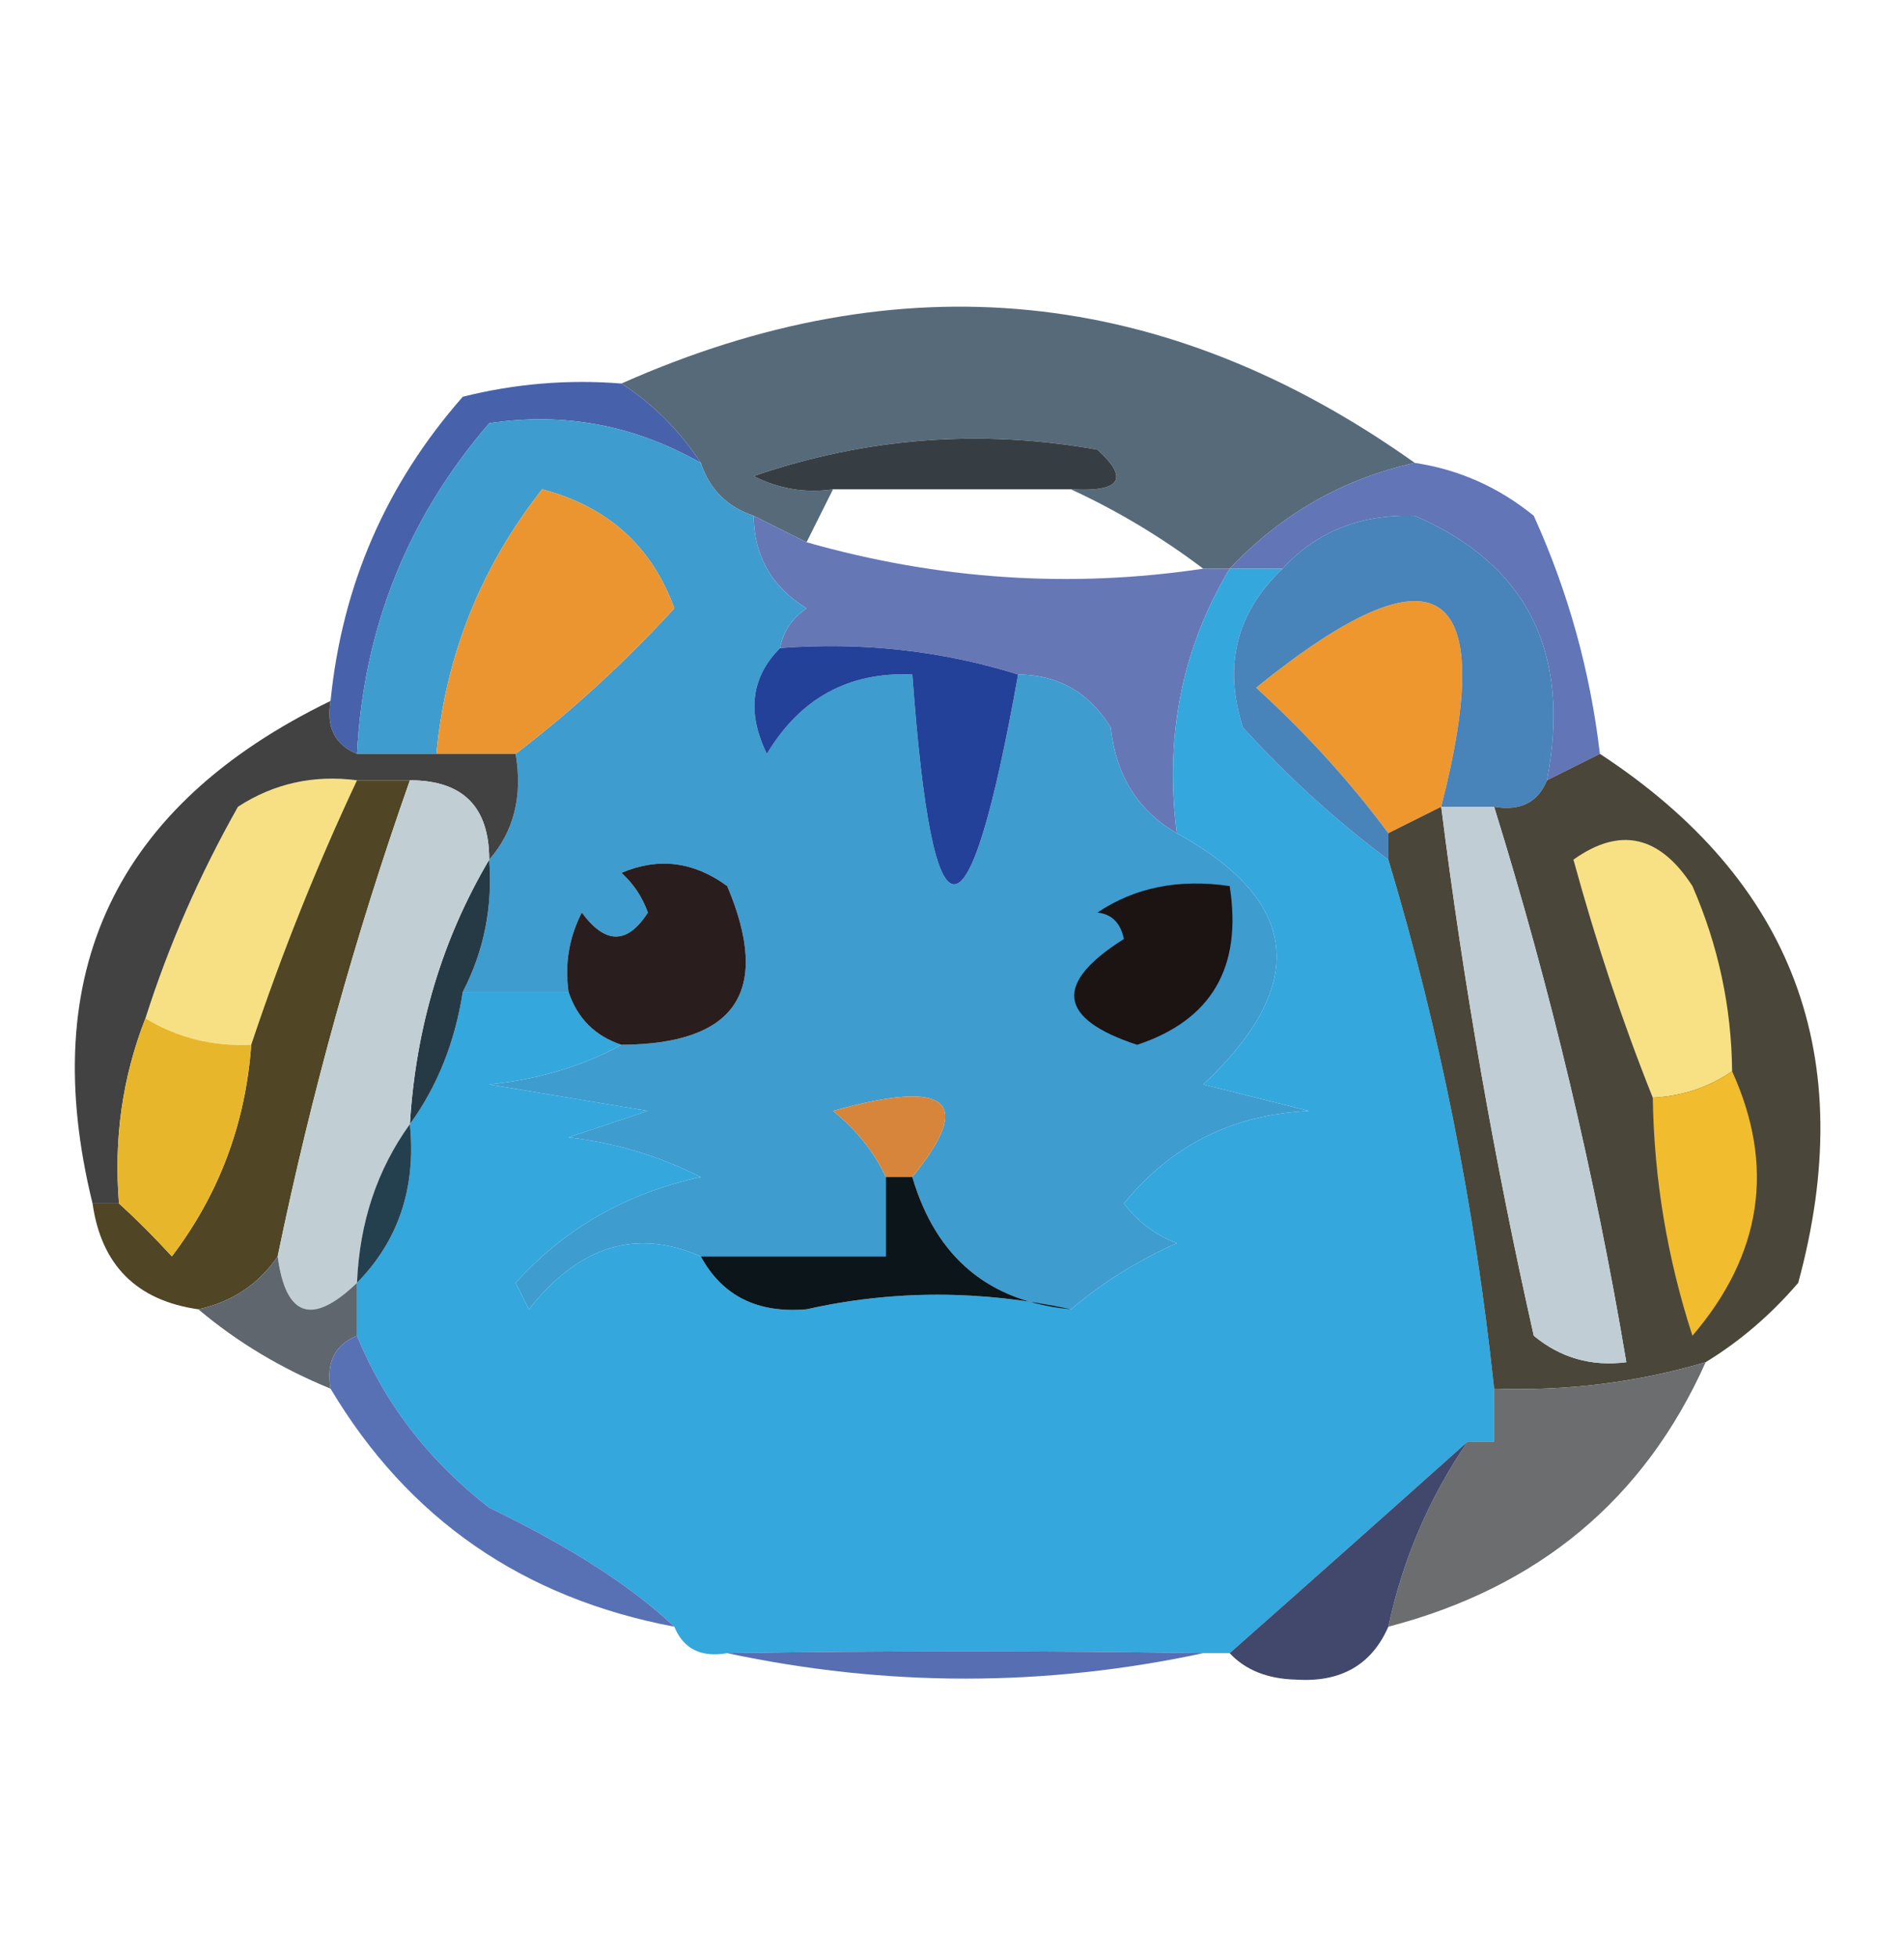 <?xml version="1.0" encoding="UTF-8"?>
<!DOCTYPE svg PUBLIC "-//W3C//DTD SVG 1.1//EN" "http://www.w3.org/Graphics/SVG/1.1/DTD/svg11.dtd">
<svg xmlns="http://www.w3.org/2000/svg" version="1.1" width="72px" height="74px" style="shape-rendering:geometricPrecision; text-rendering:geometricPrecision; image-rendering:optimizeQuality; fill-rule:evenodd; clip-rule:evenodd" xmlns:xlink="http://www.w3.org/1999/xlink">
<g><path style="opacity:1" fill="#566a7a" d="M 53.5,17.5 C 50.782,18.104 48.449,19.437 46.5,21.5C 46.167,21.5 45.833,21.5 45.5,21.5C 43.928,20.313 42.261,19.313 40.5,18.5C 42.379,18.607 42.712,18.107 41.5,17C 37.075,16.209 32.741,16.543 28.5,18C 29.448,18.483 30.448,18.649 31.5,18.5C 31.167,19.167 30.833,19.833 30.5,20.5C 29.833,20.167 29.167,19.833 28.5,19.5C 27.5,19.167 26.833,18.5 26.5,17.5C 25.694,16.272 24.694,15.272 23.5,14.5C 34.075,9.801 44.075,10.8 53.5,17.5 Z"/></g>
<g><path style="opacity:1" fill="#4762ab" d="M 23.5,14.5 C 24.694,15.272 25.694,16.272 26.5,17.5C 23.988,16.072 21.322,15.572 18.5,16C 15.414,19.585 13.747,23.752 13.5,28.5C 12.662,28.158 12.328,27.492 12.5,26.5C 12.936,22.128 14.603,18.294 17.5,15C 19.473,14.505 21.473,14.338 23.5,14.5 Z"/></g>
<g><path style="opacity:1" fill="#373e43" d="M 40.5,18.5 C 37.5,18.5 34.5,18.5 31.5,18.5C 30.448,18.649 29.448,18.483 28.5,18C 32.741,16.543 37.075,16.209 41.5,17C 42.712,18.107 42.379,18.607 40.5,18.5 Z"/></g>
<g><path style="opacity:0.996" fill="#6175b7" d="M 53.5,17.5 C 55.17,17.751 56.67,18.418 58,19.5C 59.302,22.375 60.135,25.375 60.5,28.5C 59.833,28.833 59.167,29.167 58.5,29.5C 59.42,24.672 57.754,21.338 53.5,19.5C 51.443,19.436 49.777,20.102 48.5,21.5C 47.833,21.5 47.167,21.5 46.5,21.5C 48.449,19.437 50.782,18.104 53.5,17.5 Z"/></g>
<g><path style="opacity:0.999" fill="#6677b6" d="M 28.5,19.5 C 29.167,19.833 29.833,20.167 30.5,20.5C 35.484,21.918 40.484,22.251 45.5,21.5C 45.833,21.5 46.167,21.5 46.5,21.5C 44.701,24.505 44.034,27.838 44.5,31.5C 43.034,30.653 42.2,29.32 42,27.5C 41.184,26.177 40.017,25.511 38.5,25.5C 35.608,24.598 32.608,24.264 29.5,24.5C 29.611,23.883 29.944,23.383 30.5,23C 29.177,22.184 28.511,21.017 28.5,19.5 Z"/></g>
<g><path style="opacity:1" fill="#3e9ccf" d="M 26.5,17.5 C 26.833,18.5 27.5,19.167 28.5,19.5C 28.511,21.017 29.177,22.184 30.5,23C 29.944,23.383 29.611,23.883 29.5,24.5C 28.402,25.601 28.235,26.934 29,28.5C 30.264,26.393 32.097,25.393 34.5,25.5C 35.273,36.078 36.606,36.078 38.5,25.5C 40.017,25.511 41.184,26.177 42,27.5C 42.2,29.32 43.034,30.653 44.5,31.5C 49.176,34.072 49.51,37.238 45.5,41C 46.833,41.333 48.167,41.667 49.5,42C 46.629,42.131 44.295,43.297 42.5,45.5C 43.025,46.192 43.692,46.692 44.5,47C 43.016,47.662 41.683,48.495 40.5,49.5C 37.394,49.212 35.394,47.545 34.5,44.5C 36.859,41.605 35.859,40.772 31.5,42C 32.38,42.708 33.047,43.542 33.5,44.5C 33.5,45.5 33.5,46.5 33.5,47.5C 31.167,47.5 28.833,47.5 26.5,47.5C 24.064,46.428 21.898,47.095 20,49.5C 19.833,49.167 19.667,48.833 19.5,48.5C 21.36,46.438 23.694,45.105 26.5,44.5C 24.922,43.702 23.256,43.202 21.5,43C 22.5,42.667 23.5,42.333 24.5,42C 22.5,41.667 20.5,41.333 18.5,41C 20.382,40.802 22.048,40.302 23.5,39.5C 27.845,39.474 29.178,37.474 27.5,33.5C 26.232,32.572 24.899,32.405 23.5,33C 23.957,33.414 24.291,33.914 24.5,34.5C 23.726,35.711 22.893,35.711 22,34.5C 21.517,35.448 21.351,36.448 21.5,37.5C 20.167,37.5 18.833,37.5 17.5,37.5C 18.301,35.958 18.634,34.291 18.5,32.5C 19.434,31.432 19.768,30.099 19.5,28.5C 21.625,26.878 23.625,25.045 25.5,23C 24.644,20.646 22.977,19.146 20.5,18.5C 18.187,21.437 16.854,24.77 16.5,28.5C 15.5,28.5 14.5,28.5 13.5,28.5C 13.747,23.752 15.414,19.585 18.5,16C 21.322,15.572 23.988,16.072 26.5,17.5 Z"/></g>
<g><path style="opacity:1" fill="#eb9531" d="M 19.5,28.5 C 18.5,28.5 17.5,28.5 16.5,28.5C 16.854,24.77 18.187,21.437 20.5,18.5C 22.977,19.146 24.644,20.646 25.5,23C 23.625,25.045 21.625,26.878 19.5,28.5 Z"/></g>
<g><path style="opacity:1" fill="#ee972e" d="M 54.5,30.5 C 53.833,30.833 53.167,31.167 52.5,31.5C 51.04,29.537 49.373,27.704 47.5,26C 54.356,20.452 56.689,21.952 54.5,30.5 Z"/></g>
<g><path style="opacity:1" fill="#234199" d="M 29.5,24.5 C 32.608,24.264 35.608,24.598 38.5,25.5C 36.606,36.078 35.273,36.078 34.5,25.5C 32.097,25.393 30.264,26.393 29,28.5C 28.235,26.934 28.402,25.601 29.5,24.5 Z"/></g>
<g><path style="opacity:1" fill="#34a7dd" d="M 46.5,21.5 C 47.167,21.5 47.833,21.5 48.5,21.5C 46.752,23.16 46.252,25.16 47,27.5C 48.704,29.373 50.537,31.04 52.5,32.5C 54.435,38.929 55.768,45.596 56.5,52.5C 56.5,53.167 56.5,53.833 56.5,54.5C 56.167,54.5 55.833,54.5 55.5,54.5C 52.429,57.246 49.429,59.913 46.5,62.5C 46.167,62.5 45.833,62.5 45.5,62.5C 39.509,62.407 33.509,62.407 27.5,62.5C 26.508,62.672 25.842,62.338 25.5,61.5C 23.883,59.972 21.55,58.472 18.5,57C 16.21,55.223 14.543,53.056 13.5,50.5C 13.5,49.833 13.5,49.167 13.5,48.5C 15.074,46.898 15.741,44.898 15.5,42.5C 16.538,41.07 17.204,39.403 17.5,37.5C 18.833,37.5 20.167,37.5 21.5,37.5C 21.833,38.5 22.5,39.167 23.5,39.5C 22.048,40.302 20.382,40.802 18.5,41C 20.5,41.333 22.5,41.667 24.5,42C 23.5,42.333 22.5,42.667 21.5,43C 23.256,43.202 24.922,43.702 26.5,44.5C 23.694,45.105 21.36,46.438 19.5,48.5C 19.667,48.833 19.833,49.167 20,49.5C 21.898,47.095 24.064,46.428 26.5,47.5C 27.312,48.993 28.645,49.66 30.5,49.5C 33.765,48.765 37.098,48.765 40.5,49.5C 41.683,48.495 43.016,47.662 44.5,47C 43.692,46.692 43.025,46.192 42.5,45.5C 44.295,43.297 46.629,42.131 49.5,42C 48.167,41.667 46.833,41.333 45.5,41C 49.51,37.238 49.176,34.072 44.5,31.5C 44.034,27.838 44.701,24.505 46.5,21.5 Z"/></g>
<g><path style="opacity:1" fill="#4883ba" d="M 58.5,29.5 C 58.158,30.338 57.492,30.672 56.5,30.5C 55.833,30.5 55.167,30.5 54.5,30.5C 56.689,21.952 54.356,20.452 47.5,26C 49.373,27.704 51.04,29.537 52.5,31.5C 52.5,31.833 52.5,32.167 52.5,32.5C 50.537,31.04 48.704,29.373 47,27.5C 46.252,25.16 46.752,23.16 48.5,21.5C 49.777,20.102 51.443,19.436 53.5,19.5C 57.754,21.338 59.42,24.672 58.5,29.5 Z"/></g>
<g><path style="opacity:0.992" fill="#4a4539" d="M 60.5,28.5 C 67.823,33.296 70.323,39.962 68,48.5C 66.961,49.71 65.794,50.71 64.5,51.5C 61.904,52.265 59.237,52.599 56.5,52.5C 55.768,45.596 54.435,38.929 52.5,32.5C 52.5,32.167 52.5,31.833 52.5,31.5C 53.167,31.167 53.833,30.833 54.5,30.5C 55.343,37.208 56.509,43.875 58,50.5C 59.011,51.337 60.178,51.67 61.5,51.5C 60.3,44.37 58.634,37.37 56.5,30.5C 57.492,30.672 58.158,30.338 58.5,29.5C 59.167,29.167 59.833,28.833 60.5,28.5 Z"/></g>
<g><path style="opacity:1" fill="#c0cdd4" d="M 54.5,30.5 C 55.167,30.5 55.833,30.5 56.5,30.5C 58.634,37.37 60.3,44.37 61.5,51.5C 60.178,51.67 59.011,51.337 58,50.5C 56.509,43.875 55.343,37.208 54.5,30.5 Z"/></g>
<g><path style="opacity:1" fill="#f7e084" d="M 13.5,29.5 C 11.971,32.754 10.638,36.087 9.5,39.5C 8.041,39.567 6.708,39.234 5.5,38.5C 6.377,35.742 7.544,33.076 9,30.5C 10.356,29.62 11.856,29.287 13.5,29.5 Z"/></g>
<g><path style="opacity:1" fill="#2a1d1d" d="M 23.5,39.5 C 22.5,39.167 21.833,38.5 21.5,37.5C 21.351,36.448 21.517,35.448 22,34.5C 22.893,35.711 23.726,35.711 24.5,34.5C 24.291,33.914 23.957,33.414 23.5,33C 24.899,32.405 26.232,32.572 27.5,33.5C 29.178,37.474 27.845,39.474 23.5,39.5 Z"/></g>
<g><path style="opacity:1" fill="#1c1313" d="M 41.5,34.5 C 42.919,33.549 44.585,33.215 46.5,33.5C 46.984,36.567 45.818,38.567 43,39.5C 40.006,38.513 39.839,37.18 42.5,35.5C 42.376,34.893 42.043,34.56 41.5,34.5 Z"/></g>
<g><path style="opacity:1" fill="#414241" d="M 12.5,26.5 C 12.328,27.492 12.662,28.158 13.5,28.5C 14.5,28.5 15.5,28.5 16.5,28.5C 17.5,28.5 18.5,28.5 19.5,28.5C 19.768,30.099 19.434,31.432 18.5,32.5C 18.5,30.5 17.5,29.5 15.5,29.5C 14.833,29.5 14.167,29.5 13.5,29.5C 11.856,29.287 10.356,29.62 9,30.5C 7.544,33.076 6.377,35.742 5.5,38.5C 4.631,40.717 4.298,43.05 4.5,45.5C 4.167,45.5 3.833,45.5 3.5,45.5C 1.356,36.787 4.356,30.453 12.5,26.5 Z"/></g>
<g><path style="opacity:1" fill="#504524" d="M 13.5,29.5 C 14.167,29.5 14.833,29.5 15.5,29.5C 13.429,35.38 11.763,41.38 10.5,47.5C 9.778,48.551 8.778,49.218 7.5,49.5C 5.167,49.167 3.833,47.833 3.5,45.5C 3.833,45.5 4.167,45.5 4.5,45.5C 5.151,46.091 5.818,46.757 6.5,47.5C 8.287,45.142 9.287,42.475 9.5,39.5C 10.638,36.087 11.971,32.754 13.5,29.5 Z"/></g>
<g><path style="opacity:1" fill="#263a45" d="M 18.5,32.5 C 18.634,34.291 18.301,35.958 17.5,37.5C 17.204,39.403 16.538,41.07 15.5,42.5C 15.723,38.838 16.723,35.505 18.5,32.5 Z"/></g>
<g><path style="opacity:1" fill="#f8e185" d="M 65.5,40.5 C 64.609,41.11 63.609,41.443 62.5,41.5C 61.365,38.662 60.365,35.662 59.5,32.5C 61.259,31.246 62.759,31.579 64,33.5C 64.977,35.74 65.477,38.073 65.5,40.5 Z"/></g>
<g><path style="opacity:1" fill="#c1ced4" d="M 15.5,29.5 C 17.5,29.5 18.5,30.5 18.5,32.5C 16.723,35.505 15.723,38.838 15.5,42.5C 14.262,44.214 13.595,46.214 13.5,48.5C 11.804,50.129 10.804,49.796 10.5,47.5C 11.763,41.38 13.429,35.38 15.5,29.5 Z"/></g>
<g><path style="opacity:1" fill="#d7853a" d="M 34.5,44.5 C 34.167,44.5 33.833,44.5 33.5,44.5C 33.047,43.542 32.38,42.708 31.5,42C 35.859,40.772 36.859,41.605 34.5,44.5 Z"/></g>
<g><path style="opacity:1" fill="#e8b62b" d="M 5.5,38.5 C 6.708,39.234 8.041,39.567 9.5,39.5C 9.287,42.475 8.287,45.142 6.5,47.5C 5.818,46.757 5.151,46.091 4.5,45.5C 4.298,43.05 4.631,40.717 5.5,38.5 Z"/></g>
<g><path style="opacity:1" fill="#f1bc2d" d="M 65.5,40.5 C 67.133,44.091 66.633,47.424 64,50.5C 63.047,47.568 62.547,44.568 62.5,41.5C 63.609,41.443 64.609,41.11 65.5,40.5 Z"/></g>
<g><path style="opacity:1" fill="#24404f" d="M 15.5,42.5 C 15.741,44.898 15.074,46.898 13.5,48.5C 13.595,46.214 14.262,44.214 15.5,42.5 Z"/></g>
<g><path style="opacity:1" fill="#0c161a" d="M 33.5,44.5 C 33.833,44.5 34.167,44.5 34.5,44.5C 35.394,47.545 37.394,49.212 40.5,49.5C 37.098,48.765 33.765,48.765 30.5,49.5C 28.645,49.66 27.312,48.993 26.5,47.5C 28.833,47.5 31.167,47.5 33.5,47.5C 33.5,46.5 33.5,45.5 33.5,44.5 Z"/></g>
<g><path style="opacity:1" fill="#5f666d" d="M 10.5,47.5 C 10.804,49.796 11.804,50.129 13.5,48.5C 13.5,49.167 13.5,49.833 13.5,50.5C 12.662,50.842 12.328,51.508 12.5,52.5C 10.632,51.737 8.965,50.737 7.5,49.5C 8.778,49.218 9.778,48.551 10.5,47.5 Z"/></g>
<g><path style="opacity:1" fill="#5871b5" d="M 13.5,50.5 C 14.543,53.056 16.21,55.223 18.5,57C 21.55,58.472 23.883,59.972 25.5,61.5C 19.764,60.416 15.43,57.416 12.5,52.5C 12.328,51.508 12.662,50.842 13.5,50.5 Z"/></g>
<g><path style="opacity:1" fill="#6b6d6f" d="M 64.5,51.5 C 62.181,56.684 58.181,60.017 52.5,61.5C 53.043,58.962 54.043,56.628 55.5,54.5C 55.833,54.5 56.167,54.5 56.5,54.5C 56.5,53.833 56.5,53.167 56.5,52.5C 59.237,52.599 61.904,52.265 64.5,51.5 Z"/></g>
<g><path style="opacity:1" fill="#41486b" d="M 55.5,54.5 C 54.043,56.628 53.043,58.962 52.5,61.5C 51.866,62.947 50.699,63.613 49,63.5C 47.93,63.472 47.097,63.139 46.5,62.5C 49.429,59.913 52.429,57.246 55.5,54.5 Z"/></g>
<g><path style="opacity:0.996" fill="#576eb2" d="M 27.5,62.5 C 33.509,62.407 39.509,62.407 45.5,62.5C 39.513,63.784 33.513,63.784 27.5,62.5 Z"/></g>
</svg>
